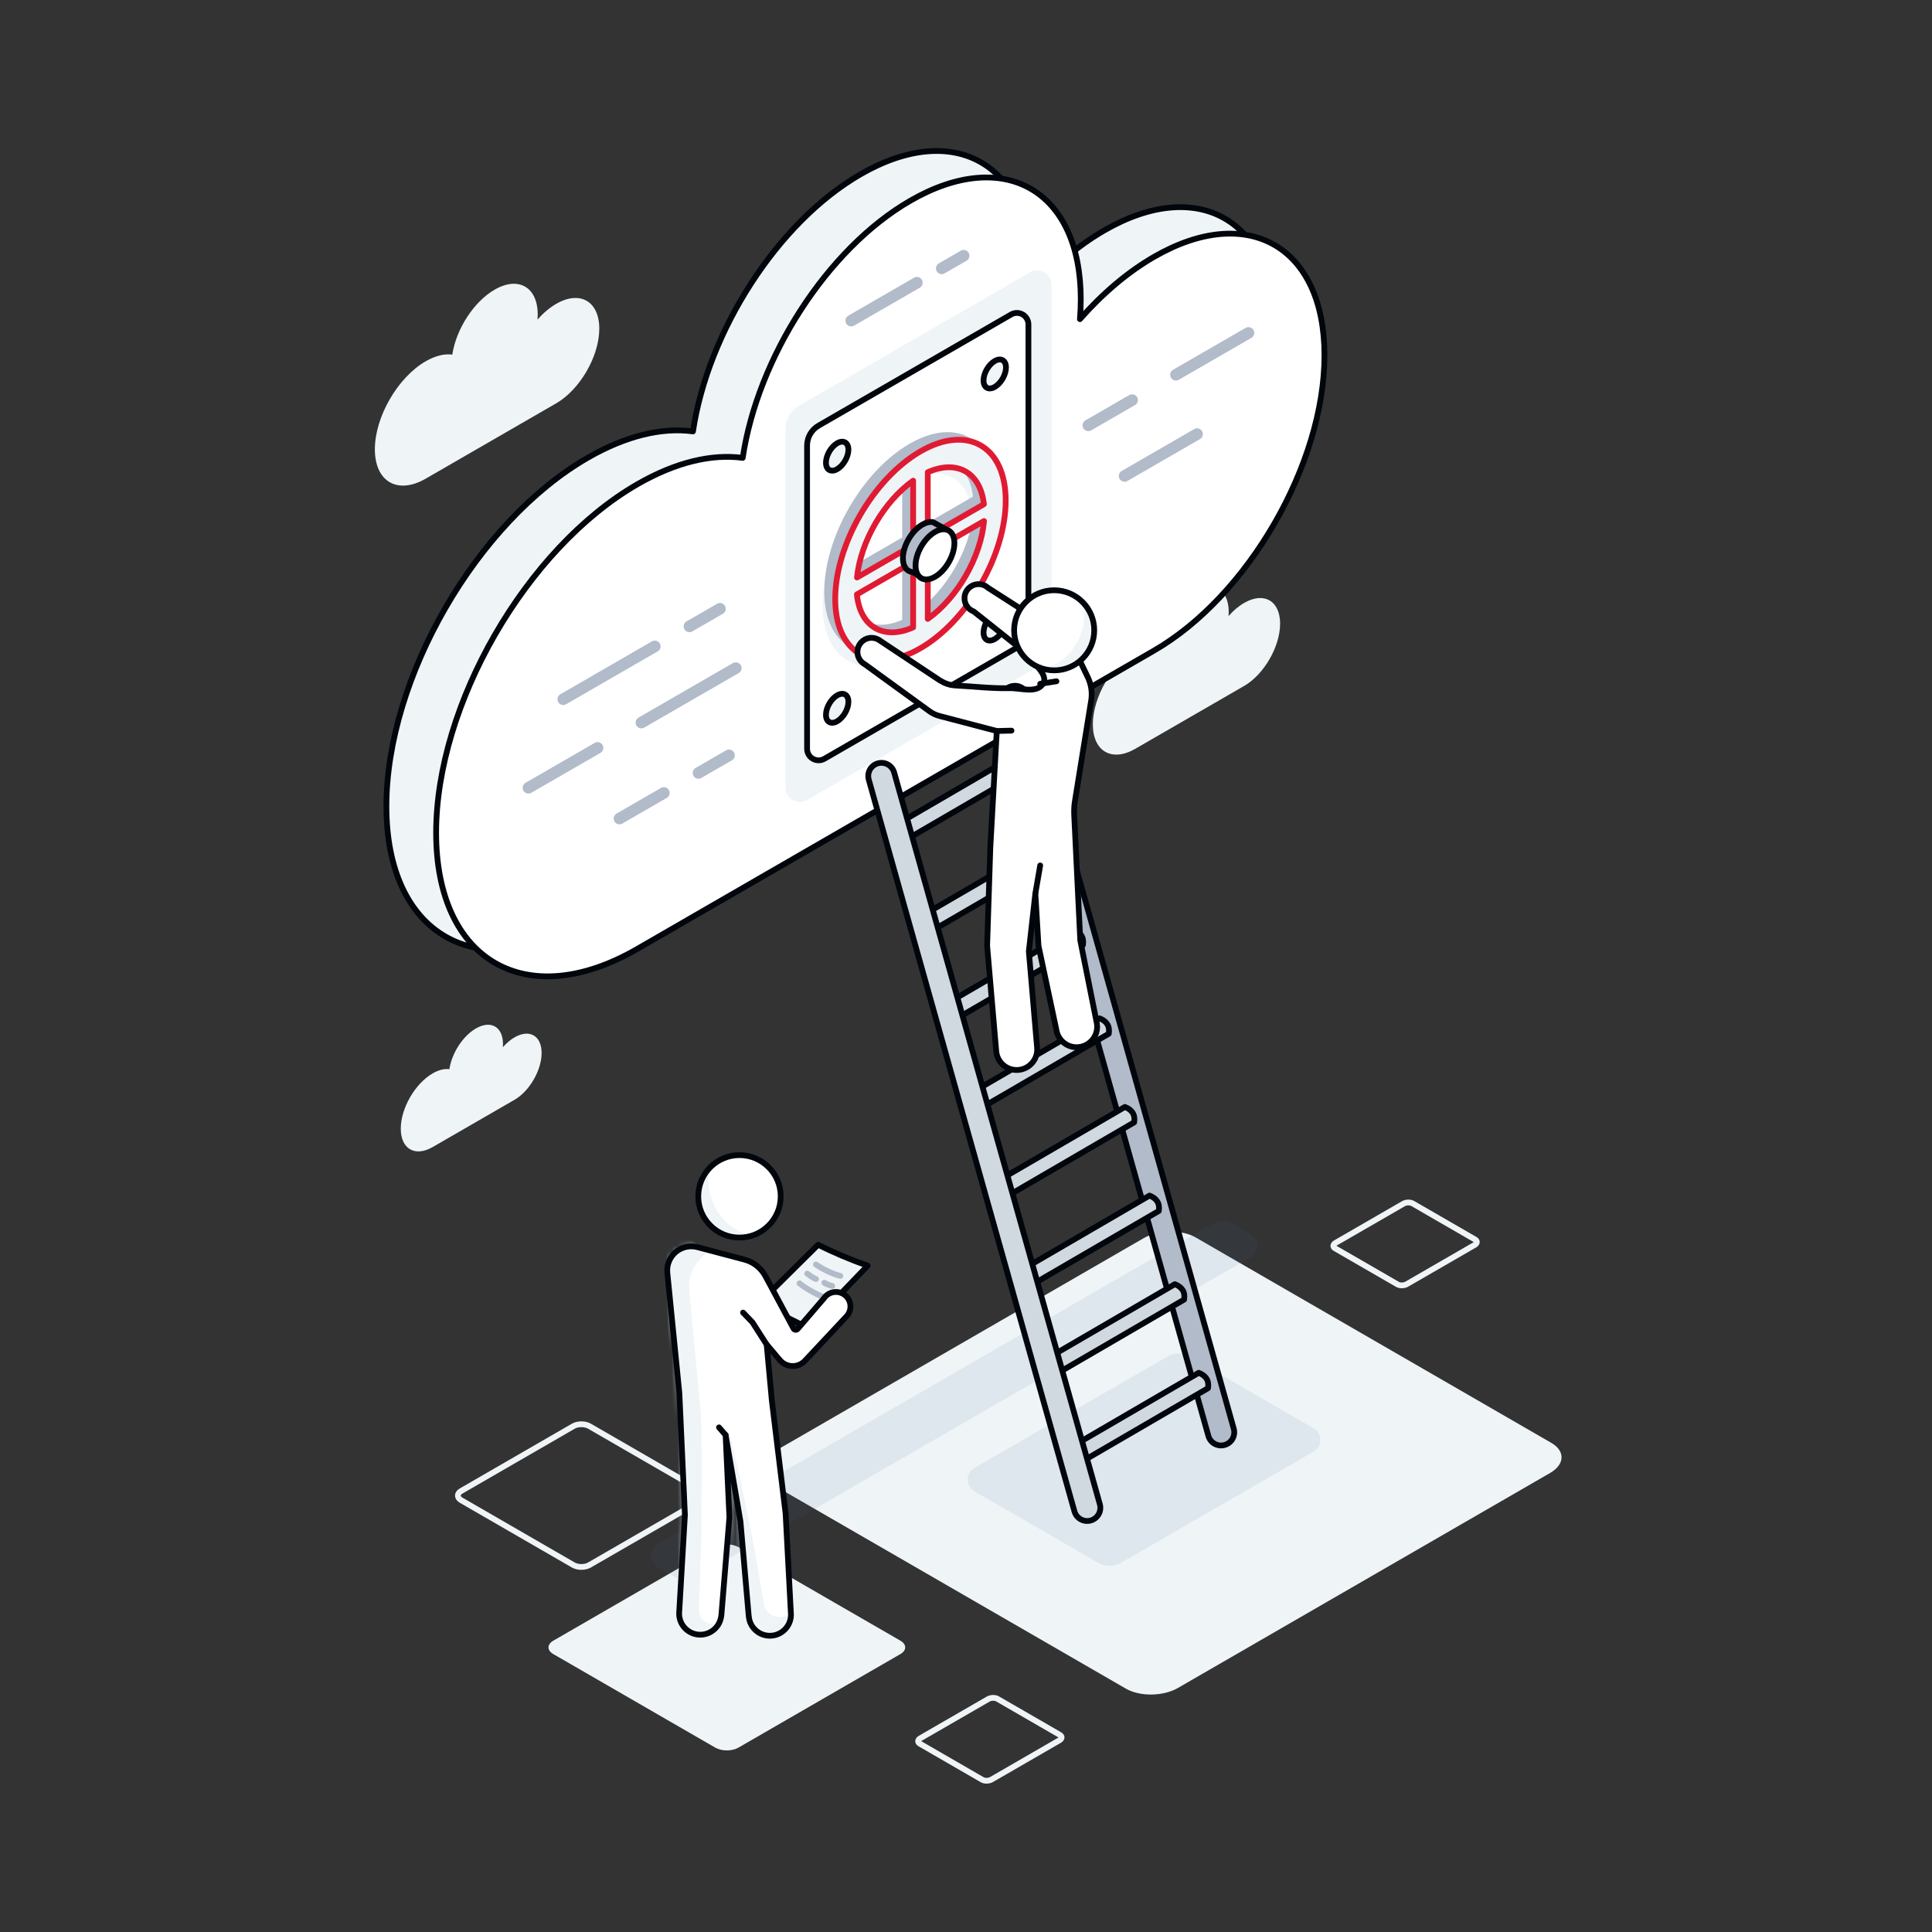 <svg xmlns="http://www.w3.org/2000/svg" xmlns:xlink="http://www.w3.org/1999/xlink" width="335" height="335" viewBox="0 0 335 335">
  <rect x="0" y="0" width="335" height="335" fill="#333333" stroke="none"/>
  <defs>
    <path id="cloud-threats@1x-a" d="M7.788,0.8 C3.955,0.8 0.842,3.912 0.842,7.746 C0.842,11.58 3.955,14.692 7.788,14.692 C11.622,14.692 14.735,11.58 14.735,7.746 C14.735,3.912 11.622,0.8 7.788,0.8 Z"/>
    <path id="cloud-threats@1x-c" d="M7.222,0.747 C3.276,0.747 0.073,3.951 0.073,7.897 C0.073,11.843 3.276,15.046 7.222,15.046 C11.168,15.046 14.372,11.843 14.372,7.897 C14.372,3.951 11.168,0.747 7.222,0.747 Z"/>
    <path id="cloud-threats@1x-e" d="M27.86,9.585 L23.302,14.891 C23.209,14.999 23.069,15.055 22.928,15.039 C22.786,15.024 22.662,14.94 22.595,14.814 C21.739,13.22 19.237,8.555 17.727,5.74 C16.963,4.316 15.643,3.273 14.08,2.86 C11.935,2.293 8.731,1.446 5.933,0.707 C4.61,0.357 3.199,0.678 2.158,1.566 C1.116,2.454 0.576,3.796 0.712,5.158 C1.504,13.068 2.798,26.005 2.798,26.005 L3.761,47.137 L2.782,63.809 C2.765,63.951 2.757,64.096 2.757,64.242 C2.757,66.263 4.397,67.903 6.418,67.903 C8.322,67.903 9.888,66.448 10.063,64.591 L10.08,64.591 L11.479,47.553 L10.817,33.281 C10.817,33.281 13.392,48.276 13.392,48.276 L14.827,64.699 L14.837,64.699 C14.976,66.593 16.559,68.088 18.489,68.088 C20.509,68.088 22.15,66.448 22.15,64.427 C22.15,64.295 22.143,64.164 22.13,64.036 L21.219,46.873 L18.837,27.328 L17.936,17.579 C17.936,17.579 19.097,18.952 20.226,20.289 C20.763,20.925 21.546,21.3 22.377,21.322 C23.208,21.343 24.009,21.008 24.578,20.401 L31.68,12.815 C31.749,12.749 31.814,12.679 31.875,12.606 L31.879,12.602 C32.242,12.166 32.461,11.605 32.461,10.993 C32.461,9.605 31.334,8.477 29.945,8.477 C29.078,8.477 28.312,8.917 27.86,9.585 Z"/>
  </defs>
  <g fill="none" fill-rule="evenodd" transform="translate(65 26)">
    <path fill="#EFF4F7" d="M63.039,242.264 C62.507,241.956 61.785,241.784 61.032,241.784 C60.28,241.784 59.558,241.956 59.026,242.264 C53.262,245.593 36.7,255.159 30.937,258.489 C30.405,258.796 30.106,259.213 30.106,259.648 C30.106,260.082 30.405,260.499 30.937,260.807 C36.7,264.136 53.262,273.702 59.026,277.032 C59.558,277.339 60.28,277.512 61.032,277.512 C61.785,277.512 62.507,277.339 63.039,277.032 C68.802,273.702 85.364,264.136 91.128,260.807 C91.66,260.499 91.959,260.082 91.959,259.648 C91.959,259.213 91.66,258.796 91.128,258.489 C85.364,255.159 68.802,245.593 63.039,242.264 Z"/>
    <path stroke="#EFF4F7" stroke-linecap="round" stroke-linejoin="round" d="M37.201 221.29C36.832 221.077 36.332 220.958 35.811 220.958 35.29 220.958 34.79 221.077 34.422 221.29 30.43 223.596 18.96 230.221 14.968 232.527 14.599 232.74 14.392 233.029 14.392 233.33 14.392 233.631 14.599 233.92 14.968 234.133 18.96 236.439 30.43 243.064 34.422 245.37 34.79 245.583 35.29 245.702 35.811 245.702 36.332 245.702 36.832 245.583 37.201 245.37 41.193 243.064 52.663 236.439 56.654 234.133 57.023 233.92 57.23 233.631 57.23 233.33 57.23 233.029 57.023 232.74 56.654 232.527 52.663 230.221 41.193 223.596 37.201 221.29zM107.958 268.574C107.753 268.456 107.468 268.394 107.165 268.401 106.862 268.409 106.567 268.485 106.344 268.614 103.927 270.01 96.983 274.021 94.566 275.417 94.343 275.546 94.21 275.717 94.197 275.892 94.184 276.066 94.292 276.231 94.497 276.349 96.717 277.632 103.096 281.316 105.316 282.599 105.521 282.717 105.806 282.779 106.108 282.772 106.411 282.764 106.706 282.688 106.93 282.559 109.346 281.163 116.291 277.152 118.707 275.756 118.93 275.627 119.063 275.456 119.076 275.281 119.089 275.106 118.981 274.942 118.776 274.823 116.556 273.541 110.178 269.857 107.958 268.574zM179.958 182.68C179.753 182.562 179.468 182.5 179.165 182.507 178.862 182.514 178.567 182.591 178.344 182.72 175.927 184.116 168.983 188.127 166.566 189.523 166.343 189.652 166.21 189.823 166.197 189.997 166.184 190.172 166.292 190.337 166.497 190.455 168.717 191.738 175.096 195.422 177.316 196.704 177.521 196.823 177.806 196.885 178.108 196.878 178.411 196.87 178.706 196.794 178.93 196.665 181.346 195.269 188.291 191.258 190.707 189.862 190.93 189.733 191.063 189.562 191.076 189.387 191.089 189.212 190.981 189.048 190.776 188.929 188.556 187.647 182.178 183.963 179.958 182.68z"/>
    <path fill="#EFF4F7" d="M142.328,188.569 C141.16,187.894 139.554,187.528 137.863,187.55 C136.172,187.572 134.535,187.982 133.312,188.688 C120.067,196.339 82.008,218.323 68.762,225.974 C67.539,226.68 66.831,227.626 66.792,228.603 C66.754,229.579 67.388,230.507 68.557,231.182 C81.211,238.492 117.574,259.496 130.228,266.805 C131.397,267.48 133.003,267.847 134.694,267.825 C136.385,267.802 138.021,267.393 139.244,266.687 C152.49,259.036 190.549,237.052 203.794,229.4 C205.017,228.694 205.726,227.749 205.765,226.772 C205.803,225.795 205.168,224.868 204,224.193 C191.345,216.883 154.983,195.879 142.328,188.569 Z"/>
    <path fill="#3F6C9F" fill-opacity=".1" d="M148.744 186.217C147.666 185.594 146.337 185.594 145.259 186.217 133.468 193.024 65.35 232.352 49.113 241.726 48.397 242.14 47.955 242.905 47.955 243.732 47.955 244.56 48.397 245.324 49.113 245.738 50.09 246.302 51.118 246.895 51.972 247.388 53.187 248.089 54.683 248.089 55.897 247.388 68.289 240.234 135.684 201.324 151.823 192.006 152.539 191.592 152.981 190.827 152.981 190 152.981 189.173 152.539 188.408 151.823 187.994 150.761 187.381 149.638 186.733 148.744 186.217zM141.068 209.133C139.99 208.51 138.661 208.51 137.583 209.133 131.623 212.574 111.979 223.915 103.942 228.555 103.225 228.969 102.784 229.734 102.784 230.561 102.784 231.388 103.225 232.153 103.942 232.567 109.67 235.874 120.911 242.364 125.443 244.98 126.657 245.681 128.153 245.681 129.368 244.98 135.576 241.395 154.848 230.269 162.788 225.685 163.505 225.271 163.946 224.506 163.946 223.679 163.946 222.851 163.505 222.087 162.788 221.673 156.966 218.311 145.445 211.66 141.068 209.133z"/>
    <path fill="#EFF4F7" d="M113.634,24.747 C113.729,23.579 113.778,22.423 113.778,21.282 C113.778,2.442 100.532,-5.206 84.216,4.214 C69.771,12.554 57.731,31.494 55.161,48.802 C49.845,48.085 43.584,49.515 36.885,53.382 C17.632,64.499 2,91.573 2,113.806 C2,136.038 17.631,145.063 36.885,133.947 C36.885,133.947 36.885,133.947 36.885,133.947 C36.885,133.947 126.471,82.224 126.471,82.224 C142.787,72.804 156.034,49.861 156.034,31.021 C156.034,12.181 142.787,4.533 126.471,13.953 C121.873,16.608 117.518,20.338 113.634,24.747 Z"/>
    <path stroke="#01050C" stroke-linecap="round" stroke-linejoin="round" d="M113.634,24.747 C113.729,23.579 113.778,22.423 113.778,21.282 C113.778,2.442 100.532,-5.206 84.216,4.214 C69.771,12.554 57.731,31.494 55.161,48.802 C49.845,48.085 43.584,49.515 36.885,53.382 C17.632,64.499 2,91.573 2,113.806 C2,136.038 17.631,145.063 36.885,133.947 C36.885,133.947 36.885,133.947 36.885,133.947 C36.885,133.947 126.471,82.224 126.471,82.224 C142.787,72.804 156.034,49.861 156.034,31.021 C156.034,12.181 142.787,4.533 126.471,13.953 C121.873,16.608 117.518,20.338 113.634,24.747 Z"/>
    <path fill="#EFF4F7" d="M22.191 155.58C22.206 155.395 22.214 155.211 22.214 155.03 22.214 152.043 20.113 150.831 17.526 152.324 15.236 153.647 13.327 156.65 12.92 159.394 12.077 159.28 11.084 159.507 10.022 160.12 6.969 161.883 4.491 166.176 4.491 169.701 4.491 173.226 6.969 174.657 10.022 172.894L24.226 164.693C26.813 163.2 28.913 159.562 28.913 156.575 28.913 153.588 26.813 152.375 24.226 153.869 23.497 154.29 22.807 154.881 22.191 155.58zM148.025 80.82C148.045 80.574 148.056 80.33 148.056 80.09 148.056 76.118 145.263 74.505 141.823 76.491 138.778 78.25 136.24 82.243 135.698 85.891 134.577 85.74 133.257 86.042 131.845 86.857 127.786 89.201 124.491 94.908 124.491 99.595 124.491 104.282 127.786 106.185 131.845 103.842L150.732 92.937C154.171 90.952 156.964 86.115 156.964 82.143 156.964 78.171 154.171 76.559 150.732 78.545 149.762 79.104 148.844 79.891 148.025 80.82zM28.202 29.412C28.226 29.117 28.238 28.825 28.238 28.537 28.238 23.777 24.892 21.845 20.77 24.225 17.121 26.332 14.079 31.117 13.43 35.489 12.087 35.308 10.505 35.669 8.813 36.646 3.949 39.455 0 46.295 0 51.911 0 57.528 3.949 59.808 8.813 56.999L31.445 43.933C35.567 41.553 38.913 35.757 38.913 30.997 38.913 26.238 35.567 24.306 31.445 26.685 30.283 27.356 29.183 28.298 28.202 29.412z"/>
    <path fill="#FFF" d="M122.256,29.338 C122.352,28.17 122.4,27.014 122.4,25.872 C122.4,7.032 109.154,-0.615 92.838,8.805 C78.393,17.145 66.353,36.085 63.783,53.393 C58.467,52.676 52.206,54.106 45.507,57.973 C26.254,69.089 10.622,96.164 10.622,118.396 C10.622,140.628 26.253,149.653 45.507,138.537 C45.507,138.537 45.507,138.537 45.507,138.537 C45.507,138.537 135.093,86.815 135.093,86.815 C151.409,77.395 164.656,54.451 164.656,35.612 C164.656,16.772 151.409,9.124 135.093,18.544 C130.495,21.199 126.14,24.929 122.256,29.338 Z"/>
    <path stroke="#01050C" stroke-linecap="round" stroke-linejoin="round" d="M122.256,29.338 C122.352,28.17 122.4,27.014 122.4,25.872 C122.4,7.032 109.154,-0.615 92.838,8.805 C78.393,17.145 66.353,36.085 63.783,53.393 C58.467,52.676 52.206,54.106 45.507,57.973 C26.254,69.089 10.622,96.164 10.622,118.396 C10.622,140.628 26.253,149.653 45.507,138.537 C45.507,138.537 45.507,138.537 45.507,138.537 C45.507,138.537 135.093,86.815 135.093,86.815 C151.409,77.395 164.656,54.451 164.656,35.612 C164.656,16.772 151.409,9.124 135.093,18.544 C130.495,21.199 126.14,24.929 122.256,29.338 Z"/>
    <path fill="#EFF4F7" d="M116.833,23.395 C116.833,22.68 116.452,22.02 115.833,21.663 C115.215,21.306 114.452,21.306 113.833,21.663 C105.27,26.607 80.868,40.695 73.705,44.831 C72.468,45.545 71.705,46.866 71.705,48.295 L71.705,110.547 C71.705,111.262 72.086,111.922 72.705,112.279 C73.324,112.636 74.086,112.636 74.705,112.279 C83.269,107.335 107.67,93.247 114.833,89.111 C116.071,88.397 116.833,87.076 116.833,85.647 C116.833,75.578 116.833,35.479 116.833,23.395 Z"/>
    <path stroke="#EFF4F7" stroke-linecap="round" stroke-linejoin="round" d="M116.833,23.395 C116.833,22.68 116.452,22.02 115.833,21.663 C115.215,21.306 114.452,21.306 113.833,21.663 C105.27,26.607 80.868,40.695 73.705,44.831 C72.468,45.545 71.705,46.866 71.705,48.295 L71.705,110.547 C71.705,111.262 72.086,111.922 72.705,112.279 C73.324,112.636 74.086,112.636 74.705,112.279 C83.269,107.335 107.67,93.247 114.833,89.111 C116.071,88.397 116.833,87.076 116.833,85.647 C116.833,75.578 116.833,35.479 116.833,23.395 Z"/>
    <path fill="#FFF" d="M113.324,30.261 C113.324,29.547 112.943,28.886 112.324,28.529 C111.705,28.172 110.943,28.172 110.324,28.529 C102.796,32.875 83.258,44.155 76.944,47.801 C75.706,48.515 74.944,49.836 74.944,51.265 C74.944,60.269 74.944,93.054 74.944,103.837 C74.944,104.552 75.325,105.212 75.944,105.569 C76.563,105.926 77.325,105.926 77.944,105.569 C85.472,101.223 105.01,89.943 111.324,86.297 C112.562,85.583 113.324,84.262 113.324,82.833 C113.324,73.829 113.324,41.044 113.324,30.261 Z"/>
    <path stroke="#01050C" stroke-linecap="round" stroke-linejoin="round" d="M113.324,30.261 C113.324,29.547 112.943,28.886 112.324,28.529 C111.705,28.172 110.943,28.172 110.324,28.529 C102.796,32.875 83.258,44.155 76.944,47.801 C75.706,48.515 74.944,49.836 74.944,51.265 C74.944,60.269 74.944,93.054 74.944,103.837 C74.944,104.552 75.325,105.212 75.944,105.569 C76.563,105.926 77.325,105.926 77.944,105.569 C85.472,101.223 105.01,89.943 111.324,86.297 C112.562,85.583 113.324,84.262 113.324,82.833 C113.324,73.829 113.324,41.044 113.324,30.261 Z"/>
    <path fill="#EFF4F7" d="M92.41,53.362 C100.568,48.652 107.191,52.476 107.191,61.896 C107.191,71.316 100.568,82.787 92.41,87.497 C84.252,92.207 77.629,88.383 77.629,78.964 C77.629,69.544 84.252,58.072 92.41,53.362 Z M92.41,57.629 C98.529,54.097 103.496,56.964 103.496,64.029 C103.496,71.094 98.529,79.698 92.41,83.23 C86.292,86.763 81.325,83.895 81.325,76.83 C81.325,69.765 86.292,61.161 92.41,57.629 Z"/>
    <path fill="#B1BBC9" d="M92.707,50.95 C100.864,46.24 107.487,50.064 107.487,59.484 C107.487,68.904 100.864,80.376 92.707,85.086 C84.549,89.796 77.925,85.972 77.925,76.552 C77.925,67.132 84.549,55.66 92.707,50.95 Z M81.684,75.756 C82.234,81.377 86.307,83.755 91.439,81.467 L91.439,70.124 L81.684,75.756 Z M93.974,68.661 L93.974,80.004 C99.106,76.365 103.179,69.284 103.729,63.029 L93.974,68.661 Z M91.439,56.032 C86.358,59.634 82.316,66.61 81.702,72.819 L91.439,67.197 L91.439,56.032 Z M103.711,60.112 C103.097,54.612 99.055,52.304 93.974,54.568 L93.974,65.734 L103.711,60.112 Z"/>
    <path fill="#EFF4F7" d="M94.603,52.266 C102.761,47.556 109.384,51.379 109.384,60.799 C109.384,70.219 102.761,81.691 94.603,86.401 C86.446,91.111 79.823,87.287 79.823,77.867 C79.823,68.447 86.446,56.975 94.603,52.266 Z M83.581,77.071 C84.131,82.692 88.204,85.07 93.336,82.783 L93.336,71.439 L83.581,77.071 Z M95.871,69.976 L95.871,81.319 C101.003,77.68 105.076,70.6 105.626,64.344 L95.871,69.976 Z M93.336,57.347 C88.255,60.949 84.213,67.925 83.599,74.135 L93.336,68.513 L93.336,57.347 Z M105.608,61.427 C104.994,55.927 100.952,53.619 95.871,55.884 L95.871,67.049 L105.608,61.427 Z"/>
    <path stroke="#E01A33" stroke-linecap="round" stroke-linejoin="round" d="M94.603,52.266 C102.761,47.556 109.384,51.379 109.384,60.799 C109.384,70.219 102.761,81.691 94.603,86.401 C86.446,91.111 79.823,87.287 79.823,77.867 C79.823,68.447 86.446,56.975 94.603,52.266 Z M83.581,77.071 C84.131,82.692 88.204,85.07 93.336,82.783 L93.336,71.439 L83.581,77.071 Z M95.871,69.976 L95.871,81.319 C101.003,77.68 105.076,70.6 105.626,64.344 L95.871,69.976 Z M93.336,57.347 C88.255,60.949 84.213,67.925 83.599,74.135 L93.336,68.513 L93.336,57.347 Z M105.608,61.427 C104.994,55.927 100.952,53.619 95.871,55.884 L95.871,67.049 L105.608,61.427 Z"/>
    <path fill="#EFF4F7" d="M80.164,50.852 C81.239,50.232 82.111,50.736 82.111,51.976 C82.111,53.217 81.239,54.728 80.164,55.349 C79.09,55.969 78.217,55.465 78.217,54.225 C78.217,52.984 79.09,51.473 80.164,50.852 Z"/>
    <path stroke="#01050C" stroke-linecap="round" stroke-linejoin="round" d="M80.164,50.852 C81.239,50.232 82.111,50.736 82.111,51.976 C82.111,53.217 81.239,54.728 80.164,55.349 C79.09,55.969 78.217,55.465 78.217,54.225 C78.217,52.984 79.09,51.473 80.164,50.852 Z"/>
    <path fill="#EFF4F7" d="M80.164,94.568 C81.239,93.947 82.111,94.451 82.111,95.692 C82.111,96.933 81.239,98.444 80.164,99.064 C79.09,99.685 78.217,99.181 78.217,97.94 C78.217,96.699 79.09,95.188 80.164,94.568 Z"/>
    <path stroke="#01050C" stroke-linecap="round" stroke-linejoin="round" d="M80.164,94.568 C81.239,93.947 82.111,94.451 82.111,95.692 C82.111,96.933 81.239,98.444 80.164,99.064 C79.09,99.685 78.217,99.181 78.217,97.94 C78.217,96.699 79.09,95.188 80.164,94.568 Z"/>
    <path fill="#EFF4F7" d="M107.487,36.597 C108.562,35.977 109.434,36.48 109.434,37.721 C109.434,38.962 108.562,40.473 107.487,41.093 C106.413,41.714 105.54,41.21 105.54,39.969 C105.54,38.728 106.413,37.217 107.487,36.597 Z"/>
    <path stroke="#01050C" stroke-linecap="round" stroke-linejoin="round" d="M107.487,36.597 C108.562,35.977 109.434,36.48 109.434,37.721 C109.434,38.962 108.562,40.473 107.487,41.093 C106.413,41.714 105.54,41.21 105.54,39.969 C105.54,38.728 106.413,37.217 107.487,36.597 Z"/>
    <path fill="#EFF4F7" d="M107.487,80.312 C108.562,79.692 109.434,80.196 109.434,81.436 C109.434,82.677 108.562,84.188 107.487,84.809 C106.413,85.429 105.54,84.925 105.54,83.685 C105.54,82.444 106.413,80.933 107.487,80.312 Z"/>
    <path stroke="#01050C" stroke-linecap="round" stroke-linejoin="round" d="M107.487,80.312 C108.562,79.692 109.434,80.196 109.434,81.436 C109.434,82.677 108.562,84.188 107.487,84.809 C106.413,85.429 105.54,84.925 105.54,83.685 C105.54,82.444 106.413,80.933 107.487,80.312 Z"/>
    <path fill="#B1BBC9" d="M93.159,73.19 C92.2,73.058 91.56,72.201 91.56,70.803 C91.56,68.656 93.069,66.042 94.928,64.969 C95.609,64.576 96.243,64.443 96.773,64.539 L96.773,64.539 L99.137,65.845 L98.296,66.835 C98.297,66.861 98.297,66.887 98.297,66.914 C98.297,68.483 97.49,70.303 96.329,71.587 L95.569,74.468 C95.569,74.468 93.233,73.2 93.159,73.19 L93.159,73.19 Z"/>
    <path stroke="#01050C" stroke-linecap="round" stroke-linejoin="round" d="M93.159,73.19 C92.2,73.058 91.56,72.201 91.56,70.803 C91.56,68.656 93.069,66.042 94.928,64.969 C95.609,64.576 96.243,64.443 96.773,64.539 L96.773,64.539 L99.137,65.845 L98.296,66.835 C98.297,66.861 98.297,66.887 98.297,66.914 C98.297,68.483 97.49,70.303 96.329,71.587 L95.569,74.468 C95.569,74.468 93.233,73.2 93.159,73.19 L93.159,73.19 Z"/>
    <path fill="#FFF" d="M97.121,66.235 C98.981,65.162 100.49,66.033 100.49,68.18 C100.49,70.327 98.981,72.941 97.121,74.014 C95.262,75.088 93.753,74.216 93.753,72.069 C93.753,69.923 95.262,67.308 97.121,66.235 Z"/>
    <path stroke="#01050C" stroke-linecap="round" stroke-linejoin="round" d="M97.121,66.235 C98.981,65.162 100.49,66.033 100.49,68.18 C100.49,70.327 98.981,72.941 97.121,74.014 C95.262,75.088 93.753,74.216 93.753,72.069 C93.753,69.923 95.262,67.308 97.121,66.235 Z"/>
    <line x1="82.592" x2="93.988" y1="29.599" y2="23.02" stroke="#B1BBC9" stroke-linecap="round" stroke-linejoin="round" stroke-width="2"/>
    <line x1="32.662" x2="48.543" y1="95.247" y2="86.078" stroke="#B1BBC9" stroke-linecap="round" stroke-linejoin="round" stroke-width="2"/>
    <line x1="42.413" x2="50.109" y1="115.935" y2="111.491" stroke="#B1BBC9" stroke-linecap="round" stroke-linejoin="round" stroke-width="2"/>
    <line x1="26.631" x2="38.614" y1="110.599" y2="103.68" stroke="#B1BBC9" stroke-linecap="round" stroke-linejoin="round" stroke-width="2"/>
    <line x1="54.546" x2="59.84" y1="82.612" y2="79.556" stroke="#B1BBC9" stroke-linecap="round" stroke-linejoin="round" stroke-width="2"/>
    <line x1="56.112" x2="61.406" y1="108.025" y2="104.969" stroke="#B1BBC9" stroke-linecap="round" stroke-linejoin="round" stroke-width="2"/>
    <line x1="46.211" x2="62.581" y1="99.294" y2="89.843" stroke="#B1BBC9" stroke-linecap="round" stroke-linejoin="round" stroke-width="2"/>
    <line x1="123.711" x2="131.308" y1="47.755" y2="43.369" stroke="#B1BBC9" stroke-linecap="round" stroke-linejoin="round" stroke-width="2"/>
    <line x1="98.296" x2="102.094" y1="20.533" y2="18.34" stroke="#B1BBC9" stroke-linecap="round" stroke-linejoin="round" stroke-width="2"/>
    <line x1="138.905" x2="151.477" y1="38.982" y2="31.724" stroke="#B1BBC9" stroke-linecap="round" stroke-linejoin="round" stroke-width="2"/>
    <line x1="129.996" x2="142.568" y1="56.528" y2="49.27" stroke="#B1BBC9" stroke-linecap="round" stroke-linejoin="round" stroke-width="2"/>
    <path fill="#B1BBC9" d="M108.782,95.815 C108.617,95.231 108.692,94.606 108.989,94.077 C109.285,93.549 109.78,93.159 110.364,92.995 C110.364,92.995 110.365,92.995 110.365,92.995 C110.949,92.831 111.574,92.905 112.103,93.202 C112.631,93.499 113.021,93.993 113.185,94.577 C117.617,110.345 144.496,205.966 148.928,221.734 C149.092,222.318 149.018,222.943 148.721,223.471 C148.424,224 147.93,224.389 147.346,224.554 C147.345,224.554 147.345,224.554 147.344,224.554 C146.761,224.718 146.136,224.644 145.607,224.347 C145.078,224.05 144.689,223.556 144.525,222.972 C140.092,207.203 113.214,111.583 108.782,95.815 Z"/>
    <path stroke="#01050C" stroke-linecap="round" stroke-linejoin="round" d="M108.782,95.815 C108.617,95.231 108.692,94.606 108.989,94.077 C109.285,93.549 109.78,93.159 110.364,92.995 C110.364,92.995 110.365,92.995 110.365,92.995 C110.949,92.831 111.574,92.905 112.103,93.202 C112.631,93.499 113.021,93.993 113.185,94.577 C117.617,110.345 144.496,205.966 148.928,221.734 C149.092,222.318 149.018,222.943 148.721,223.471 C148.424,224 147.93,224.389 147.346,224.554 C147.345,224.554 147.345,224.554 147.344,224.554 C146.761,224.718 146.136,224.644 145.607,224.347 C145.078,224.05 144.689,223.556 144.525,222.972 C140.092,207.203 113.214,111.583 108.782,95.815 Z"/>
    <path fill="#D1D9E0" d="M119.668,225.534 L142.857,212.039 C144.06,212.513 144.685,213.347 144.465,214.708 L121.276,228.203 L119.668,225.534 Z"/>
    <path stroke="#01050C" stroke-linecap="round" stroke-linejoin="round" d="M119.668,225.534 L142.857,212.039 C144.06,212.513 144.685,213.347 144.465,214.708 L121.276,228.203 L119.668,225.534 Z"/>
    <path fill="#D1D9E0" d="M115.525,210.168 L138.714,196.673 C139.918,197.146 140.542,197.981 140.322,199.342 L117.133,212.837 L115.525,210.168 Z"/>
    <path stroke="#01050C" stroke-linecap="round" stroke-linejoin="round" d="M115.525,210.168 L138.714,196.673 C139.918,197.146 140.542,197.981 140.322,199.342 L117.133,212.837 L115.525,210.168 Z"/>
    <path fill="#D1D9E0" d="M102.461,164.069 L125.65,150.574 C126.854,151.047 127.479,151.882 127.258,153.243 L104.069,166.738 L102.461,164.069 Z"/>
    <path stroke="#01050C" stroke-linecap="round" stroke-linejoin="round" d="M102.461,164.069 L125.65,150.574 C126.854,151.047 127.479,151.882 127.258,153.243 L104.069,166.738 L102.461,164.069 Z"/>
    <path fill="#D1D9E0" d="M111.13,194.801 L134.319,181.307 C135.522,181.78 136.147,182.614 135.927,183.976 L112.738,197.47 L111.13,194.801 Z"/>
    <path stroke="#01050C" stroke-linecap="round" stroke-linejoin="round" d="M111.13,194.801 L134.319,181.307 C135.522,181.78 136.147,182.614 135.927,183.976 L112.738,197.47 L111.13,194.801 Z"/>
    <path fill="#D1D9E0" d="M97.977,148.702 L121.166,135.208 C122.369,135.681 122.994,136.515 122.773,137.877 L99.584,151.371 L97.977,148.702 Z"/>
    <path stroke="#01050C" stroke-linecap="round" stroke-linejoin="round" d="M97.977,148.702 L121.166,135.208 C122.369,135.681 122.994,136.515 122.773,137.877 L99.584,151.371 L97.977,148.702 Z"/>
    <path fill="#D1D9E0" d="M106.865,179.435 L130.054,165.94 C131.257,166.414 131.882,167.248 131.661,168.609 L108.472,182.104 L106.865,179.435 Z"/>
    <path stroke="#01050C" stroke-linecap="round" stroke-linejoin="round" d="M106.865,179.435 L130.054,165.94 C131.257,166.414 131.882,167.248 131.661,168.609 L108.472,182.104 L106.865,179.435 Z"/>
    <path fill="#D1D9E0" d="M93.944,133.336 L117.133,119.841 C118.336,120.315 118.961,121.149 118.741,122.51 L95.552,136.005 L93.944,133.336 Z"/>
    <path stroke="#01050C" stroke-linecap="round" stroke-linejoin="round" d="M93.944,133.336 L117.133,119.841 C118.336,120.315 118.961,121.149 118.741,122.51 L95.552,136.005 L93.944,133.336 Z"/>
    <path fill="#D1D9E0" d="M88.739,117.97 L111.928,104.475 C113.132,104.948 113.757,105.783 113.536,107.144 L90.347,120.639 L88.739,117.97 Z"/>
    <path stroke="#01050C" stroke-linecap="round" stroke-linejoin="round" d="M88.739,117.97 L111.928,104.475 C113.132,104.948 113.757,105.783 113.536,107.144 L90.347,120.639 L88.739,117.97 Z"/>
    <path fill="#D1D9E0" d="M85.637,109.178 C85.473,108.595 85.547,107.97 85.844,107.441 C86.141,106.912 86.635,106.523 87.219,106.359 C87.22,106.359 87.22,106.359 87.221,106.358 C87.805,106.194 88.43,106.269 88.958,106.566 C89.487,106.862 89.876,107.357 90.04,107.941 C94.467,123.689 121.281,219.079 125.707,234.827 C125.872,235.411 125.797,236.036 125.5,236.564 C125.204,237.093 124.709,237.482 124.125,237.646 C124.125,237.647 124.124,237.647 124.124,237.647 C123.54,237.811 122.915,237.737 122.386,237.44 C121.858,237.143 121.468,236.649 121.304,236.065 C116.878,220.317 90.064,124.927 85.637,109.178 Z"/>
    <path stroke="#01050C" stroke-linecap="round" stroke-linejoin="round" d="M85.637,109.178 C85.473,108.595 85.547,107.97 85.844,107.441 C86.141,106.912 86.635,106.523 87.219,106.359 C87.22,106.359 87.22,106.359 87.221,106.358 C87.805,106.194 88.43,106.269 88.958,106.566 C89.487,106.862 89.876,107.357 90.04,107.941 C94.467,123.689 121.281,219.079 125.707,234.827 C125.872,235.411 125.797,236.036 125.5,236.564 C125.204,237.093 124.709,237.482 124.125,237.646 C124.125,237.647 124.124,237.647 124.124,237.647 C123.54,237.811 122.915,237.737 122.386,237.44 C121.858,237.143 121.468,236.649 121.304,236.065 C116.878,220.317 90.064,124.927 85.637,109.178 Z"/>
    <path fill="#FFF" d="M106.318,75.922 C105.886,75.529 105.312,75.291 104.683,75.291 C103.334,75.291 102.239,76.387 102.239,77.736 C102.239,78.783 102.899,79.678 103.826,80.022 L113.397,87.626 C114.224,89.251 116.794,90.936 115.878,92.501 C114.811,94.325 112.016,93.282 110.062,93.328 C106.919,93.402 103.779,93.019 100.638,92.859 C99.683,92.81 98.8,92.493 97.968,91.98 L87.551,85.063 L87.486,85.015 L87.39,84.957 L87.342,84.925 L87.341,84.927 C86.983,84.717 86.565,84.597 86.12,84.597 C84.771,84.597 83.676,85.693 83.676,87.042 C83.676,87.978 84.203,88.792 84.978,89.202 L84.977,89.203 C84.977,89.203 93.451,95.358 96.138,97.31 C96.671,97.698 97.272,97.982 97.91,98.15 C100.575,98.848 107.839,100.753 107.839,100.753 L106.717,120.96 L106.163,137.989 L107.741,156.292 C107.901,158.108 109.427,159.534 111.284,159.534 C113.248,159.534 114.842,157.94 114.842,155.976 C114.842,155.887 114.838,155.798 114.831,155.71 L114.832,155.71 L113.397,138.953 L114.525,128.938 L115.067,137.989 L118.16,152.528 C118.403,154.255 119.889,155.585 121.682,155.585 C123.645,155.585 125.239,153.991 125.239,152.027 C125.239,151.848 125.226,151.672 125.2,151.499 L125.199,151.495 C125.183,151.385 125.161,151.277 125.135,151.171 L122.315,137.061 C122.315,137.061 121.489,120.026 121.259,115.291 C121.22,114.487 121.265,113.682 121.393,112.888 C121.94,109.496 123.51,99.772 124.206,95.46 C124.427,94.091 124.223,92.687 123.622,91.437 C122.445,88.99 120.561,85.071 120.561,85.071 L106.318,75.922 Z"/>
    <path stroke="#01050C" stroke-linecap="round" stroke-linejoin="round" d="M106.318,75.922 C105.886,75.529 105.312,75.291 104.683,75.291 C103.334,75.291 102.239,76.387 102.239,77.736 C102.239,78.783 102.899,79.678 103.826,80.022 L113.397,87.626 C114.224,89.251 116.794,90.936 115.878,92.501 C114.811,94.325 112.016,93.282 110.062,93.328 C106.919,93.402 103.779,93.019 100.638,92.859 C99.683,92.81 98.8,92.493 97.968,91.98 L87.551,85.063 L87.486,85.015 L87.39,84.957 L87.342,84.925 L87.341,84.927 C86.983,84.717 86.565,84.597 86.12,84.597 C84.771,84.597 83.676,85.693 83.676,87.042 C83.676,87.978 84.203,88.792 84.978,89.202 L84.977,89.203 C84.977,89.203 93.451,95.358 96.138,97.31 C96.671,97.698 97.272,97.982 97.91,98.15 C100.575,98.848 107.839,100.753 107.839,100.753 L106.717,120.96 L106.163,137.989 L107.741,156.292 C107.901,158.108 109.427,159.534 111.284,159.534 C113.248,159.534 114.842,157.94 114.842,155.976 C114.842,155.887 114.838,155.798 114.831,155.71 L114.832,155.71 L113.397,138.953 L114.525,128.938 L115.067,137.989 L118.16,152.528 C118.403,154.255 119.889,155.585 121.682,155.585 C123.645,155.585 125.239,153.991 125.239,152.027 C125.239,151.848 125.226,151.672 125.2,151.499 L125.199,151.495 C125.183,151.385 125.161,151.277 125.135,151.171 L122.315,137.061 C122.315,137.061 121.489,120.026 121.259,115.291 C121.22,114.487 121.265,113.682 121.393,112.888 C121.94,109.496 123.51,99.772 124.206,95.46 C124.427,94.091 124.223,92.687 123.622,91.437 C122.445,88.99 120.561,85.071 120.561,85.071 L106.318,75.922 Z"/>
    <line x1="115.365" x2="114.525" y1="124.065" y2="128.938" stroke="#01050C" stroke-linecap="round" stroke-linejoin="round"/>
    <line x1="110.39" x2="108.071" y1="100.688" y2="100.746" stroke="#01050C" stroke-linecap="round" stroke-linejoin="round"/>
    <line x1="118.179" x2="115.365" y1="92.131" y2="92.574" stroke="#01050C" stroke-linecap="round" stroke-linejoin="round"/>
    <path fill="#FFF" d="M117.788,76.345 C113.955,76.345 110.842,79.457 110.842,83.291 C110.842,87.125 113.955,90.237 117.788,90.237 C121.622,90.237 124.735,87.125 124.735,83.291 C124.735,79.457 121.622,76.345 117.788,76.345 Z"/>
    <g transform="translate(110 75.545)">
      <mask id="cloud-threats@1x-b" fill="#fff">
        <use xlink:href="#cloud-threats@1x-a"/>
      </mask>
      <path fill="#EFF4F7" d="M12.72,2.551 C13.965,3.864 14.735,5.68 14.735,7.685 C14.735,11.688 11.662,14.939 7.877,14.939 C7.085,14.939 6.325,14.797 5.617,14.535 C9.83,13.635 13.007,9.692 13.007,4.971 C13.007,4.136 12.907,3.325 12.72,2.551 Z" mask="url(#cloud-threats@1x-b)"/>
    </g>
    <path stroke="#01050C" stroke-linecap="round" stroke-linejoin="round" d="M117.788,76.345 C113.955,76.345 110.842,79.457 110.842,83.291 C110.842,87.125 113.955,90.237 117.788,90.237 C121.622,90.237 124.735,87.125 124.735,83.291 C124.735,79.457 121.622,76.345 117.788,76.345 Z"/>
    <path fill="#FFF" d="M63.222,174.292 C59.276,174.292 56.073,177.496 56.073,181.442 C56.073,185.388 59.276,188.591 63.222,188.591 C67.168,188.591 70.372,185.388 70.372,181.442 C70.372,177.496 67.168,174.292 63.222,174.292 Z"/>
    <g transform="translate(56 173.545)">
      <mask id="cloud-threats@1x-d" fill="#fff">
        <use xlink:href="#cloud-threats@1x-c"/>
      </mask>
      <path fill="#EFF4F7" d="M2.129,2.658 C0.885,3.972 0.115,5.787 0.115,7.792 C0.115,11.796 3.188,15.046 6.973,15.046 C7.764,15.046 8.525,14.904 9.233,14.642 C5.019,13.742 1.843,9.799 1.843,5.078 C1.843,4.243 1.942,3.432 2.129,2.658 Z" mask="url(#cloud-threats@1x-d)"/>
    </g>
    <path stroke="#01050C" stroke-linecap="round" stroke-linejoin="round" d="M63.222,174.292 C59.276,174.292 56.073,177.496 56.073,181.442 C56.073,185.388 59.276,188.591 63.222,188.591 C67.168,188.591 70.372,185.388 70.372,181.442 C70.372,177.496 67.168,174.292 63.222,174.292 Z"/>
    <path fill="#EFF4F7" d="M85.45,193.467 C82.619,192.474 79.76,191.282 76.858,189.829 L66.576,200.019 L75.091,204.236 L85.45,193.467 Z"/>
    <path stroke="#01050C" stroke-linecap="round" stroke-linejoin="round" d="M85.45,193.467 C82.619,192.474 79.76,191.282 76.858,189.829 L66.576,200.019 L75.091,204.236 L85.45,193.467 Z"/>
    <path stroke="#B1BBC9" stroke-linecap="round" stroke-linejoin="round" d="M80.718 195.233C79.328 194.899 77.693 194.083 76.486 193.264M79.301 196.975C78.911 196.874 78.51 196.76 77.929 196.424M76.486 195.777C75.888 195.539 75.439 195.179 74.971 194.837M77.823 198.867C76.605 198.531 74.229 197.08 73.633 196.523"/>
    <path fill="#FFF" d="M77.86,199.13 L73.302,204.436 C73.209,204.544 73.069,204.6 72.928,204.584 C72.786,204.569 72.662,204.484 72.594,204.359 C71.739,202.765 69.237,198.1 67.727,195.285 C66.963,193.861 65.642,192.818 64.08,192.405 C61.935,191.838 58.731,190.991 55.933,190.251 C54.61,189.902 53.199,190.223 52.157,191.111 C51.116,191.999 50.576,193.341 50.712,194.703 C51.504,202.613 52.798,215.55 52.798,215.55 L53.761,236.682 L52.782,253.354 C52.765,253.496 52.757,253.641 52.757,253.787 C52.757,255.808 54.397,257.449 56.418,257.449 C58.322,257.449 59.888,255.993 60.063,254.136 L60.08,254.136 L61.479,237.098 L60.817,222.826 C60.817,222.826 63.392,237.821 63.392,237.821 L64.827,254.244 L64.837,254.244 C64.976,256.138 66.559,257.633 68.489,257.633 C70.51,257.633 72.15,255.993 72.15,253.972 C72.15,253.84 72.143,253.709 72.129,253.581 L71.219,236.418 L68.837,216.873 L67.936,207.124 C67.936,207.124 69.097,208.497 70.226,209.834 C70.763,210.47 71.546,210.845 72.377,210.867 C73.208,210.888 74.009,210.553 74.578,209.946 L81.68,202.359 C81.749,202.294 81.814,202.224 81.875,202.151 L81.879,202.147 C82.242,201.711 82.461,201.15 82.461,200.538 C82.461,199.15 81.334,198.022 79.945,198.022 C79.078,198.022 78.312,198.462 77.86,199.13 Z"/>
    <g transform="translate(50 189.545)">
      <mask id="cloud-threats@1x-f" fill="#fff">
        <use xlink:href="#cloud-threats@1x-e"/>
      </mask>
      <path fill="#EFF4F7" d="M11.594 33.313C11.594 33.313 13.053 39.582 13.273 40.526 13.292 40.605 13.309 40.685 13.325 40.764 13.567 41.947 15.532 51.551 15.772 52.721 15.788 52.799 15.802 52.877 15.816 52.955 16.006 54.065 17.485 62.67 17.485 62.67 17.485 62.67 17.485 62.67 17.485 62.67 17.666 63.582 18.303 64.337 19.172 64.669 20.04 65.002 21.018 64.864 21.762 64.306 21.856 64.234 21.91 64.194 21.91 64.194L22.484 67.889 11.807 68.366 10.863 57.644C11.611 46.655 9.569 35.772 11.594 33.313zM6.566 30.061L6.685 38.362C6.685 38.362 6.587 50.758 6.577 51.987 6.577 52.053 6.576 52.118 6.573 52.183 6.536 53.272 6.204 63.075 6.204 63.075 6.204 63.075 6.201 63.276 6.197 63.596 6.186 64.47 6.641 65.283 7.391 65.731 8.14 66.179 9.072 66.193 9.836 65.77 9.836 65.769 9.837 65.769 9.837 65.769L9.643 69.885.086 67.859 1.289 56.088C2.472 51.083.086-4.306.086-4.306L7.564 1.624C7.564 1.624 7 2.203 6.335 2.886 4.99 4.265 4.319 6.165 4.499 8.082 5.125 14.735 6.566 30.061 6.566 30.061z" mask="url(#cloud-threats@1x-f)"/>
    </g>
    <path stroke="#01050C" stroke-linecap="round" stroke-linejoin="round" d="M77.86,199.13 L73.302,204.436 C73.209,204.544 73.069,204.6 72.928,204.584 C72.786,204.569 72.662,204.484 72.594,204.359 C71.739,202.765 69.237,198.1 67.727,195.285 C66.963,193.861 65.642,192.818 64.08,192.405 C61.935,191.838 58.731,190.991 55.933,190.251 C54.61,189.902 53.199,190.223 52.157,191.111 C51.116,191.999 50.576,193.341 50.712,194.703 C51.504,202.613 52.798,215.55 52.798,215.55 L53.761,236.682 L52.782,253.354 C52.765,253.496 52.757,253.641 52.757,253.787 C52.757,255.808 54.397,257.449 56.418,257.449 C58.322,257.449 59.888,255.993 60.063,254.136 L60.08,254.136 L61.479,237.098 L60.817,222.826 C60.817,222.826 63.392,237.821 63.392,237.821 L64.827,254.244 L64.837,254.244 C64.976,256.138 66.559,257.633 68.489,257.633 C70.51,257.633 72.15,255.993 72.15,253.972 C72.15,253.84 72.143,253.709 72.129,253.581 L71.219,236.418 L68.837,216.873 L67.936,207.124 C67.936,207.124 69.097,208.497 70.226,209.834 C70.763,210.47 71.546,210.845 72.377,210.867 C73.208,210.888 74.009,210.553 74.578,209.946 L81.68,202.359 C81.749,202.294 81.814,202.224 81.875,202.151 L81.879,202.147 C82.242,201.711 82.461,201.15 82.461,200.538 C82.461,199.15 81.334,198.022 79.945,198.022 C79.078,198.022 78.312,198.462 77.86,199.13 Z"/>
    <line x1="59.672" x2="60.817" y1="221.503" y2="222.826" stroke="#01050C" stroke-linecap="round" stroke-linejoin="round"/>
    <polyline stroke="#01050C" stroke-linecap="round" stroke-linejoin="round" points="68.265 207.649 65.466 203.279 63.845 201.596"/>
  </g>
</svg>
